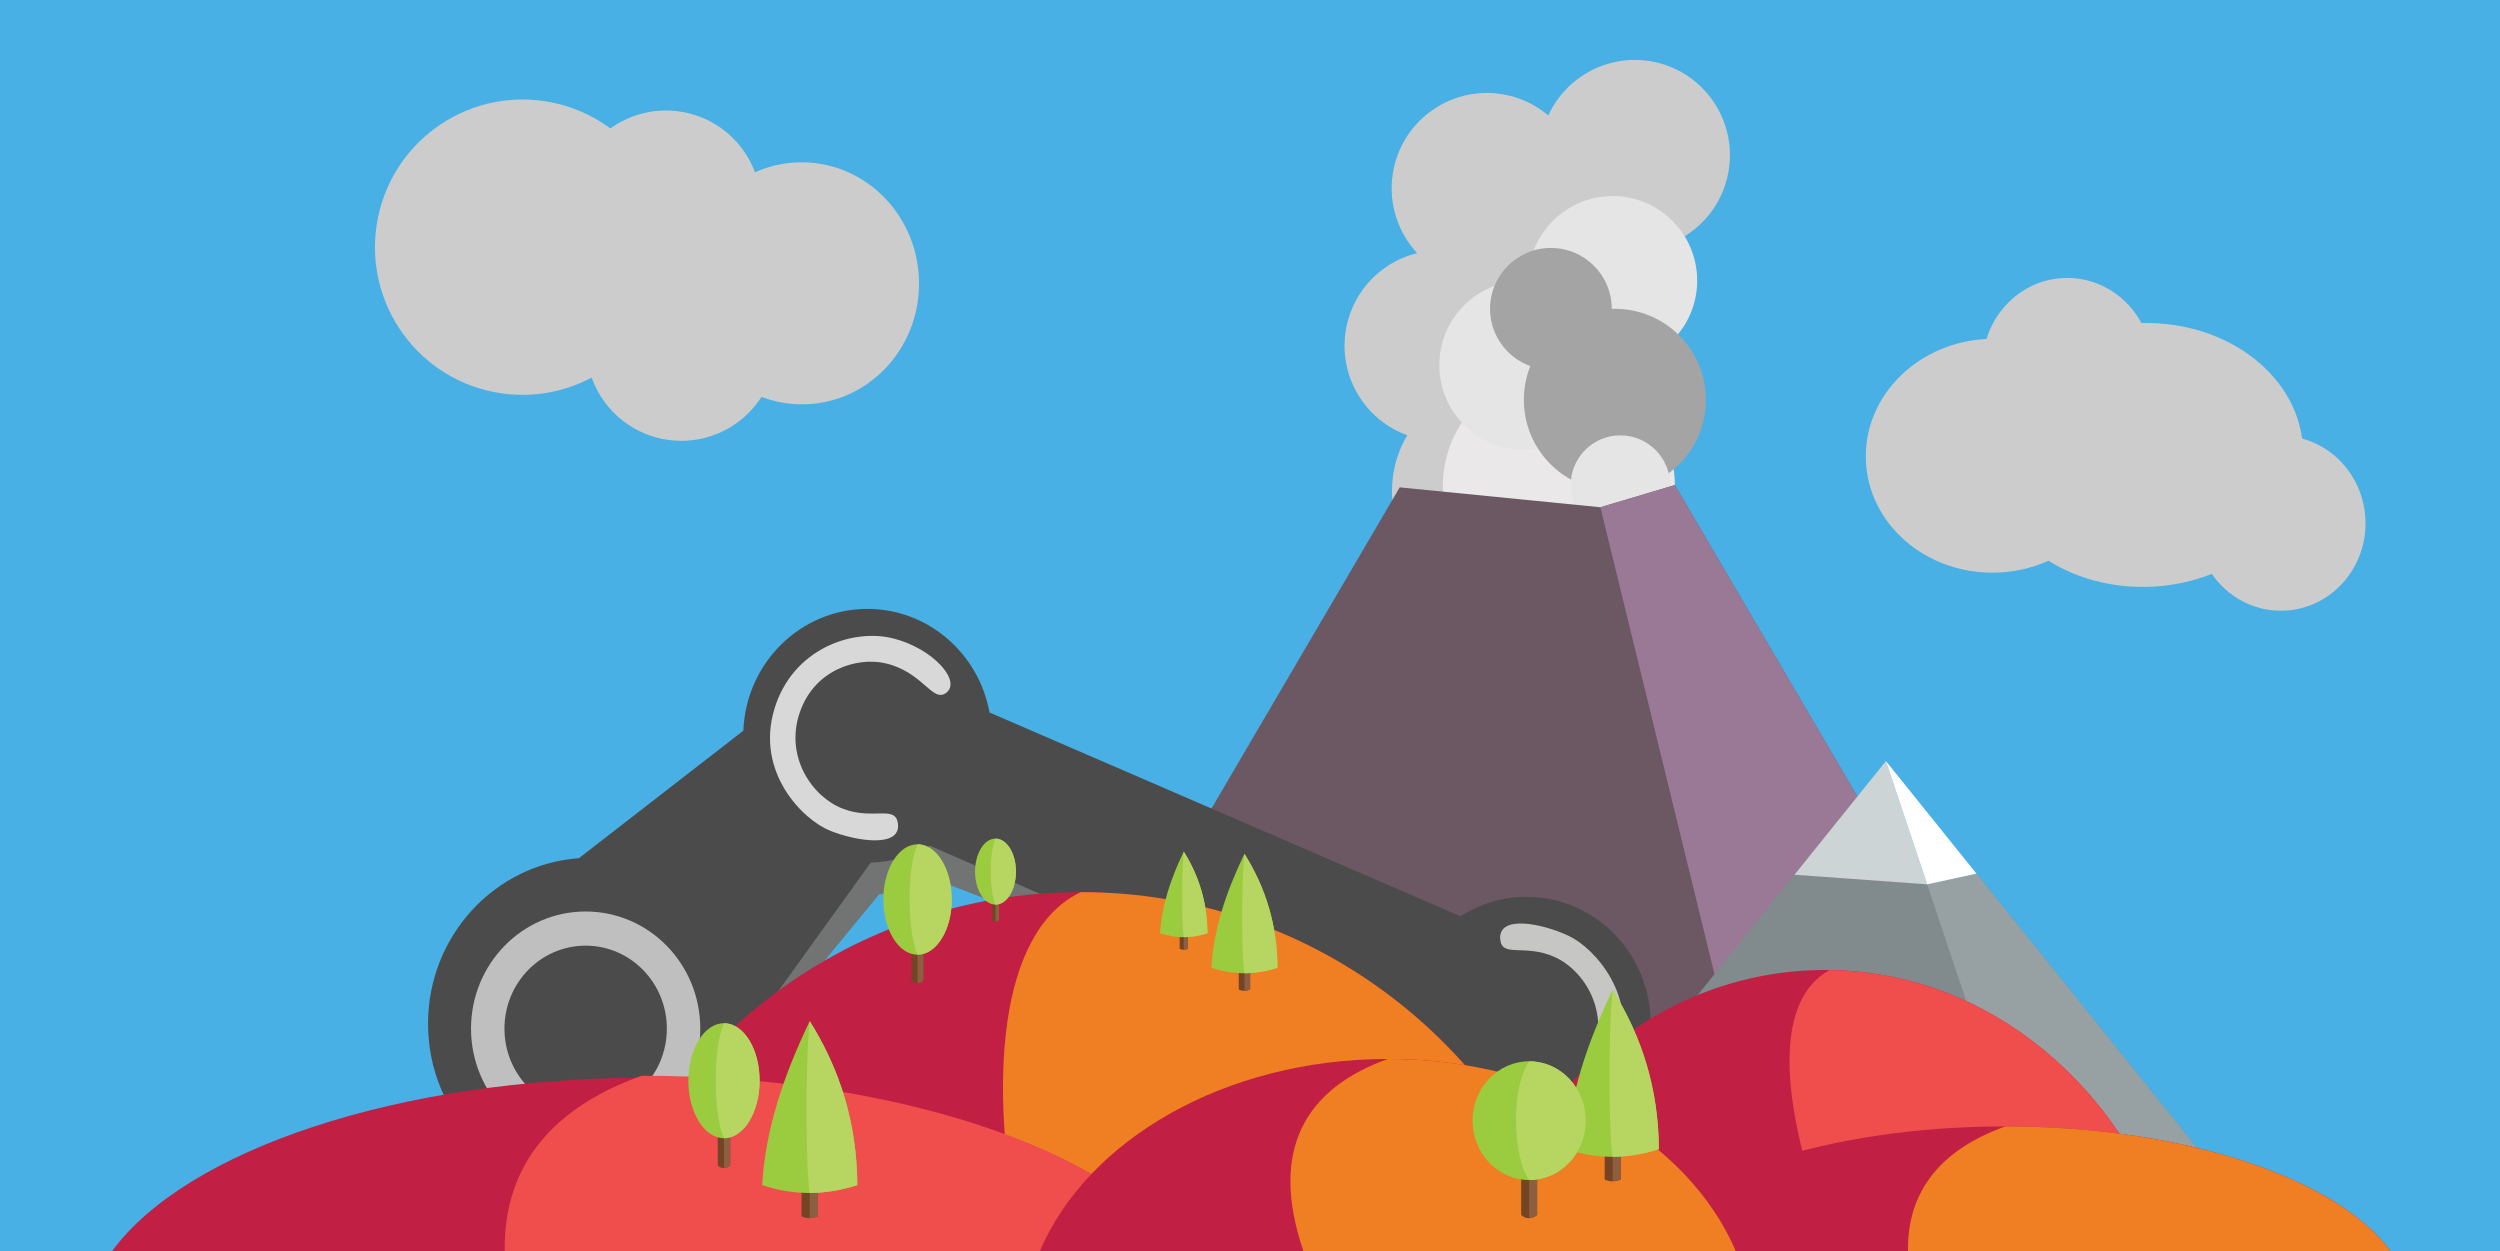 <?xml version="1.0" encoding="utf-8"?>
<!-- Generator: Adobe Illustrator 16.0.0, SVG Export Plug-In . SVG Version: 6.00 Build 0)  -->
<!DOCTYPE svg PUBLIC "-//W3C//DTD SVG 1.1//EN" "http://www.w3.org/Graphics/SVG/1.1/DTD/svg11.dtd">
<svg version="1.1" xmlns="http://www.w3.org/2000/svg" xmlns:xlink="http://www.w3.org/1999/xlink" x="0px" y="0px" width="600px"
	 height="300.24px" viewBox="0 0 600 300.24" enable-background="new 0 0 600 300.24" xml:space="preserve">
<g id="Layer_3">
	<rect fill-rule="evenodd" clip-rule="evenodd" fill="#48B0E4" width="600" height="300.24"/>
	
		<ellipse transform="matrix(1 -0.029 0.029 1 -1.893 5.617)" fill-rule="evenodd" clip-rule="evenodd" fill="#CCCCCC" cx="192.368" cy="67.958" rx="28.11" ry="29.033"/>
	
		<ellipse transform="matrix(0.98 0.201 -0.201 0.98 13.169 -31.088)" fill-rule="evenodd" clip-rule="evenodd" fill="#CCCCCC" cx="159.767" cy="49.348" rx="22.83" ry="22.851"/>
	
		<ellipse transform="matrix(0.98 0.201 -0.201 0.98 19.981 -31.146)" fill-rule="evenodd" clip-rule="evenodd" fill="#CCCCCC" cx="163.462" cy="82.884" rx="22.83" ry="22.851"/>
	
		<ellipse transform="matrix(0.98 0.201 -0.201 0.98 14.464 -23.974)" fill-rule="evenodd" clip-rule="evenodd" fill="#CCCCCC" cx="125.365" cy="59.283" rx="35.394" ry="35.427"/>
	
		<ellipse transform="matrix(1 -0.029 0.029 1 -2.975 13.943)" fill-rule="evenodd" clip-rule="evenodd" fill="#CCCCCC" cx="478.131" cy="109.297" rx="30.525" ry="28.053"/>
	<path fill-rule="evenodd" clip-rule="evenodd" fill="#CCCCCC" d="M552.745,108.088c0.509,17.478-16.112,32.144-37.118,32.754
		c-21.004,0.614-38.45-13.063-38.955-30.542c-0.509-17.477,16.108-32.145,37.113-32.755
		C534.792,76.935,552.234,90.608,552.745,108.088z"/>
	
		<ellipse transform="matrix(1 -0.029 0.029 1 -3.416 15.958)" fill-rule="evenodd" clip-rule="evenodd" fill="#CCCCCC" cx="547.166" cy="125.482" rx="20.325" ry="20.992"/>
	
		<ellipse transform="matrix(1 -0.029 0.029 1 -2.338 14.454)" fill-rule="evenodd" clip-rule="evenodd" fill="#CCCCCC" cx="495.967" cy="87.635" rx="20.325" ry="20.992"/>
</g>
<g id="Layer_2">
	<circle fill-rule="evenodd" clip-rule="evenodd" fill="#CCCCCC" cx="360.129" cy="117.807" r="26.05"/>
	
		<ellipse transform="matrix(0.98 0.201 -0.201 0.98 25.101 -72.114)" fill-rule="evenodd" clip-rule="evenodd" fill="#CCCCCC" cx="367.911" cy="87.634" rx="19.655" ry="19.674"/>
	
		<ellipse transform="matrix(0.98 0.201 -0.201 0.98 23.687 -67.689)" fill-rule="evenodd" clip-rule="evenodd" fill="#CCCCCC" cx="345.411" cy="82.884" rx="22.83" ry="22.851"/>
	
		<ellipse transform="matrix(0.98 0.201 -0.201 0.98 16.329 -70.729)" fill-rule="evenodd" clip-rule="evenodd" fill="#CCCCCC" cx="356.712" cy="45.104" rx="22.83" ry="22.851"/>
	
		<ellipse transform="matrix(0.98 0.201 -0.201 0.98 15.46 -78.018)" fill-rule="evenodd" clip-rule="evenodd" fill="#CCCCCC" cx="392.199" cy="37.175" rx="22.83" ry="22.851"/>
	<circle fill-rule="evenodd" clip-rule="evenodd" fill="#EAE8E9" cx="374.125" cy="116.682" r="27.85"/>
	<circle fill-rule="evenodd" clip-rule="evenodd" fill="#E5E5E5" cx="365.724" cy="87.635" r="20.287"/>
	<circle fill-rule="evenodd" clip-rule="evenodd" fill="#E5E5E5" cx="387.037" cy="67.348" r="20.287"/>
	<circle fill-rule="evenodd" clip-rule="evenodd" fill="#A5A4A4" cx="387.571" cy="95.959" r="21.847"/>
	<circle fill-rule="evenodd" clip-rule="evenodd" fill="#A5A4A4" cx="372.217" cy="74.113" r="14.604"/>
	<circle fill-rule="evenodd" clip-rule="evenodd" fill="#E5E5E5" cx="388.889" cy="116.415" r="11.925"/>
</g>
<g id="Layer_1">
	<polygon fill-rule="evenodd" clip-rule="evenodd" fill="#6C5862" points="228.5,300.24 335.932,116.965 384.097,121.74 
		401.956,116.415 509.71,300.24 	"/>
	<path fill="#727373" d="M211.011,214.623c4.983-0.115,9.652-1.357,13.698-3.454l110.509,42.263
		c3.087,11.242,14.447,19.582,27.989,19.582c15.914,0,28.816-11.519,28.816-25.727c0-14.21-12.902-25.729-28.816-25.729
		c-5.631,0-10.886,1.442-15.325,3.936L238.591,184.18c-2.482-11.954-14.223-21.006-28.332-21.006
		c-15.525,0-28.184,10.963-28.792,24.691l-38.166,25.859c-19.563,1.227-35.006,15.784-35.006,33.562
		c0,18.58,16.872,33.644,37.684,33.644c20.601,0,37.339-14.759,37.677-33.079L211.011,214.623L211.011,214.623z"/>
	<path fill="#4B4B4B" d="M208.962,207.034c5.154-0.135,9.983-1.605,14.167-4.088l114.292,50.025
		c3.191,13.306,14.942,23.179,28.947,23.179c16.459,0,29.803-13.635,29.803-30.452c0-16.82-13.344-30.455-29.803-30.455
		c-5.823,0-11.259,1.707-15.85,4.659l-113.032-48.901c-2.567-14.149-14.709-24.864-29.301-24.864
		c-16.057,0-29.148,12.977-29.778,29.227l-39.473,30.608c-20.232,1.452-36.204,18.683-36.204,39.727
		c0,21.993,17.449,39.822,38.974,39.822c21.305,0,38.617-17.469,38.967-39.154L208.962,207.034L208.962,207.034z"/>
	<path fill-rule="evenodd" clip-rule="evenodd" fill="#C11F43" d="M259.393,214.109c55.029,0,101.644,36.168,117.606,86.131H141.786
		C157.748,250.277,204.362,214.109,259.393,214.109z"/>
	<path fill-rule="evenodd" clip-rule="evenodd" fill="#F07E22" d="M259.393,214.109c55.029,0,101.644,36.168,117.606,86.131H245.144
		C236.666,259.463,239.821,223.391,259.393,214.109z"/>
	<path fill="#BFBFBF" d="M140.557,218.758c-15.194,0-27.509,12.585-27.509,28.109c0,15.525,12.315,28.111,27.509,28.111
		c15.194,0,27.51-12.586,27.51-28.111C168.066,231.343,155.751,218.758,140.557,218.758L140.557,218.758L140.557,218.758z"/>
	<path fill="#4B4B4B" d="M140.557,226.956c-10.763,0-19.486,8.914-19.486,19.911c0,10.999,8.724,19.913,19.486,19.913
		c10.762,0,19.487-8.914,19.487-19.913C160.044,235.87,151.319,226.956,140.557,226.956L140.557,226.956L140.557,226.956z"/>
	<path fill-rule="evenodd" clip-rule="evenodd" fill="#C11F43" d="M155.461,258.645c60.006,0,110.869,17.448,128.536,41.596H26.926
		C44.592,276.093,95.455,258.645,155.461,258.645z"/>
	<path fill-rule="evenodd" clip-rule="evenodd" fill="#F04D4D" d="M154.011,258.175c60.685,0,112.12,17.645,129.986,42.065H121.13
		C120.84,279.317,133.043,265.673,154.011,258.175L154.011,258.175z"/>
	<path fill="#C6C6C5" d="M373.105,229.678c7.245,3.263,13.347,13.321,9.028,23.785c-4.177,10.127-14.549,12.244-20.692,10.602
		c-9.244-2.471-11.1-10.264-14.546-7.971c-3.937,2.619,2.589,10.78,11.906,13.707c9.756,3.064,24.391-1.206,29.452-15.367
		c5.331-14.915-5.432-26.884-11.832-29.866c-6.396-2.983-16.72-5.01-16.375,0.716C360.332,230.024,365.858,226.416,373.105,229.678
		L373.105,229.678L373.105,229.678z"/>
	<polygon fill-rule="evenodd" clip-rule="evenodd" fill="#997995" points="427.704,300.24 384.097,121.74 401.956,116.415 
		509.71,300.24 	"/>
	<path fill="#D8D8D8" d="M202.245,194.074c-7.403-2.871-14.014-12.588-10.236-23.271c3.654-10.336,13.904-13.004,20.122-11.692
		c9.359,1.974,11.611,9.656,14.933,7.183c3.8-2.826-3.137-10.627-12.589-13.052c-9.901-2.538-24.296,2.508-28.626,16.922
		c-4.56,15.179,6.802,26.555,13.345,29.191c6.541,2.638,16.954,4.106,16.317-1.591C214.98,193.046,209.649,196.944,202.245,194.074
		L202.245,194.074L202.245,194.074z"/>
	<polygon fill-rule="evenodd" clip-rule="evenodd" fill="#818B8D" points="358.069,300.24 430.677,209.938 462.533,212.24 
		474.347,209.672 547.166,300.24 	"/>
	<polygon fill-rule="evenodd" clip-rule="evenodd" fill="#97A1A3" points="492.022,300.24 462.533,212.24 474.347,209.672 
		547.167,300.24 	"/>
	<polygon fill-rule="evenodd" clip-rule="evenodd" fill="#CDD4D5" points="462.533,212.24 430.677,209.938 452.618,182.648 	"/>
	<polygon fill-rule="evenodd" clip-rule="evenodd" fill="#FFFFFF" points="452.618,182.648 474.347,209.672 462.533,212.24 	"/>
	<path fill-rule="evenodd" clip-rule="evenodd" fill="#C11F43" d="M437.988,232.805c39.204,0,72.415,28.312,83.812,67.436H354.178
		C365.575,261.117,398.786,232.805,437.988,232.805z"/>
	<path fill-rule="evenodd" clip-rule="evenodd" fill="#F04D4D" d="M439.091,232.816c38.724,0.527,71.42,28.668,82.709,67.424
		h-81.277C427.448,267.555,424.782,240.662,439.091,232.816z"/>
	<path fill-rule="evenodd" clip-rule="evenodd" fill="#C11F43" d="M333.078,254.152c39.025,0,72.091,19.344,83.49,46.088H249.589
		C260.988,273.496,294.054,254.152,333.078,254.152z"/>
	<path fill-rule="evenodd" clip-rule="evenodd" fill="#C11F43" d="M481.288,270.338c43.138,0,79.702,12.543,92.401,29.902H388.889
		C401.588,282.881,438.152,270.338,481.288,270.338z"/>
	<path fill-rule="evenodd" clip-rule="evenodd" fill="#F07E22" d="M481.289,270.338c43.138,0,79.701,12.543,92.4,29.902H457.916
		C457.711,285.367,466.384,275.666,481.289,270.338z"/>
	<path fill-rule="evenodd" clip-rule="evenodd" fill="#F07E22" d="M333.078,254.152c39.025,0,72.092,19.344,83.49,46.088H312.819
		C304.509,275.947,313.326,261.215,333.078,254.152z"/>
	<g>
		<path fill-rule="evenodd" clip-rule="evenodd" fill="#744425" d="M172.258,269.139h2.991v10.604c-1.058,0.76-2.06,0.824-2.991,0
			V269.139z"/>
		<path fill-rule="evenodd" clip-rule="evenodd" fill="#8D5E40" d="M173.753,269.139h1.495v10.604
			c-0.512,0.367-1.011,0.572-1.495,0.594V269.139z"/>
		<ellipse fill-rule="evenodd" clip-rule="evenodd" fill="#9BCB3F" cx="173.753" cy="259.371" rx="8.554" ry="13.801"/>
		<path fill-rule="evenodd" clip-rule="evenodd" fill="#B7D661" d="M173.986,245.574c4.617,0.199,8.322,6.301,8.322,13.795
			c0,7.623-3.83,13.803-8.554,13.803c-2.495-5.303-2.797-21.512,0-27.602C173.832,245.57,173.908,245.574,173.986,245.574z"/>
	</g>
	<g>
		<path fill-rule="evenodd" clip-rule="evenodd" fill="#744425" d="M192.368,284.045h3.939v7.877c-1.394,0.564-2.714,0.613-3.939,0
			V284.045z"/>
		<path fill-rule="evenodd" clip-rule="evenodd" fill="#8D5E40" d="M194.338,284.045h1.97v7.877
			c-0.675,0.273-1.332,0.428-1.97,0.441V284.045z"/>
		<path fill-rule="evenodd" clip-rule="evenodd" fill="#9BCB3F" d="M194.338,245.074c7.273,11.578,11.353,24.574,11.417,39.355
			c-7.462,2.391-15.058,2.625-22.833,0C183.64,271.312,188.011,258.193,194.338,245.074z"/>
		<path fill-rule="evenodd" clip-rule="evenodd" fill="#B7D661" d="M194.338,245.074c7.273,11.578,11.353,24.574,11.417,39.355
			c-3.771,1.209-7.576,1.865-11.42,1.881C193.422,281.279,193.169,256.693,194.338,245.074z"/>
	</g>
	<g>
		<path fill-rule="evenodd" clip-rule="evenodd" fill="#744425" d="M218.775,225.256h2.871v10.18c-1.015,0.729-1.978,0.791-2.871,0
			V225.256z"/>
		<path fill-rule="evenodd" clip-rule="evenodd" fill="#8D5E40" d="M220.21,225.256h1.436v10.18
			c-0.492,0.352-0.97,0.549-1.436,0.568V225.256z"/>
		<ellipse fill-rule="evenodd" clip-rule="evenodd" fill="#9BCB3F" cx="220.21" cy="215.879" rx="8.212" ry="13.25"/>
		<path fill-rule="evenodd" clip-rule="evenodd" fill="#B7D661" d="M220.434,202.633c4.432,0.191,7.989,6.049,7.989,13.246
			c0,7.316-3.676,13.25-8.212,13.25c-2.395-5.092-2.685-20.652,0-26.5C220.286,202.629,220.359,202.633,220.434,202.633z"/>
	</g>
	<g>
		<path fill-rule="evenodd" clip-rule="evenodd" fill="#744425" d="M238.062,214.791h1.716v6.082c-0.607,0.438-1.182,0.475-1.716,0
			V214.791z"/>
		<path fill-rule="evenodd" clip-rule="evenodd" fill="#8D5E40" d="M238.92,214.791h0.858v6.082
			c-0.294,0.213-0.581,0.33-0.858,0.342V214.791z"/>
		<ellipse fill-rule="evenodd" clip-rule="evenodd" fill="#9BCB3F" cx="238.92" cy="209.187" rx="4.908" ry="7.919"/>
		<path fill-rule="evenodd" clip-rule="evenodd" fill="#B7D661" d="M239.054,201.271c2.649,0.113,4.774,3.613,4.774,7.914
			c0,4.375-2.197,7.92-4.908,7.92c-1.432-3.043-1.605-12.342,0-15.838C238.965,201.268,239.009,201.271,239.054,201.271z"/>
	</g>
	<g>
		<path fill-rule="evenodd" clip-rule="evenodd" fill="#744425" d="M385.123,275.434h3.826v7.652c-1.353,0.549-2.636,0.594-3.826,0
			V275.434z"/>
		<path fill-rule="evenodd" clip-rule="evenodd" fill="#8D5E40" d="M387.036,275.434h1.913v7.652
			c-0.655,0.266-1.293,0.412-1.913,0.428V275.434z"/>
		<path fill-rule="evenodd" clip-rule="evenodd" fill="#9BCB3F" d="M387.036,237.584c7.064,11.246,11.027,23.869,11.089,38.225
			c-7.248,2.322-14.625,2.549-22.177,0C376.646,263.068,380.892,250.326,387.036,237.584z"/>
		<path fill-rule="evenodd" clip-rule="evenodd" fill="#B7D661" d="M387.036,237.584c7.064,11.246,11.027,23.869,11.089,38.225
			c-3.662,1.174-7.358,1.812-11.093,1.828C386.146,272.748,385.901,248.869,387.036,237.584z"/>
	</g>
	<g>
		<path fill-rule="evenodd" clip-rule="evenodd" fill="#744425" d="M297.297,232.002h2.738v5.479c-0.969,0.393-1.887,0.426-2.738,0
			V232.002z"/>
		<path fill-rule="evenodd" clip-rule="evenodd" fill="#8D5E40" d="M298.667,232.002h1.368v5.479
			c-0.469,0.191-0.926,0.297-1.368,0.307V232.002z"/>
		<path fill-rule="evenodd" clip-rule="evenodd" fill="#9BCB3F" d="M298.667,204.912c5.056,8.049,7.894,17.084,7.937,27.361
			c-5.188,1.66-10.47,1.822-15.874,0C291.229,223.152,294.268,214.031,298.667,204.912z"/>
		<path fill-rule="evenodd" clip-rule="evenodd" fill="#B7D661" d="M298.667,204.912c5.056,8.049,7.894,17.084,7.937,27.361
			c-2.622,0.84-5.267,1.295-7.94,1.307C298.03,230.08,297.854,212.988,298.667,204.912z"/>
	</g>
	<g>
		<path fill-rule="evenodd" clip-rule="evenodd" fill="#744425" d="M283.124,223.793h1.963v3.926c-0.694,0.281-1.353,0.305-1.963,0
			V223.793z"/>
		<path fill-rule="evenodd" clip-rule="evenodd" fill="#8D5E40" d="M284.105,223.793h0.981v3.926
			c-0.337,0.137-0.664,0.211-0.981,0.219V223.793z"/>
		<path fill-rule="evenodd" clip-rule="evenodd" fill="#9BCB3F" d="M284.105,204.375c3.623,5.77,5.656,12.244,5.688,19.611
			c-3.719,1.189-7.503,1.307-11.378,0C278.774,217.449,280.953,210.912,284.105,204.375z"/>
		<path fill-rule="evenodd" clip-rule="evenodd" fill="#B7D661" d="M284.105,204.375c3.623,5.77,5.656,12.244,5.688,19.611
			c-1.879,0.602-3.774,0.928-5.69,0.936C283.648,222.416,283.522,210.166,284.105,204.375z"/>
	</g>
	<g>
		<path fill-rule="evenodd" clip-rule="evenodd" fill="#744425" d="M365.087,278.045h3.825v13.562c-1.354,0.973-2.636,1.055-3.825,0
			V278.045z"/>
		<path fill-rule="evenodd" clip-rule="evenodd" fill="#8D5E40" d="M367,278.045h1.912v13.562c-0.655,0.471-1.293,0.732-1.912,0.76
			V278.045z"/>
		<ellipse fill-rule="evenodd" clip-rule="evenodd" fill="#9BCB3F" cx="367" cy="268.959" rx="13.589" ry="14.246"/>
		<path fill-rule="evenodd" clip-rule="evenodd" fill="#B7D661" d="M367.369,254.719c7.333,0.205,13.22,6.502,13.22,14.24
			c0,7.867-6.084,14.246-13.589,14.246c-3.963-5.473-4.443-22.205,0-28.492C367.125,254.713,367.244,254.717,367.369,254.719z"/>
	</g>
</g>
</svg>

